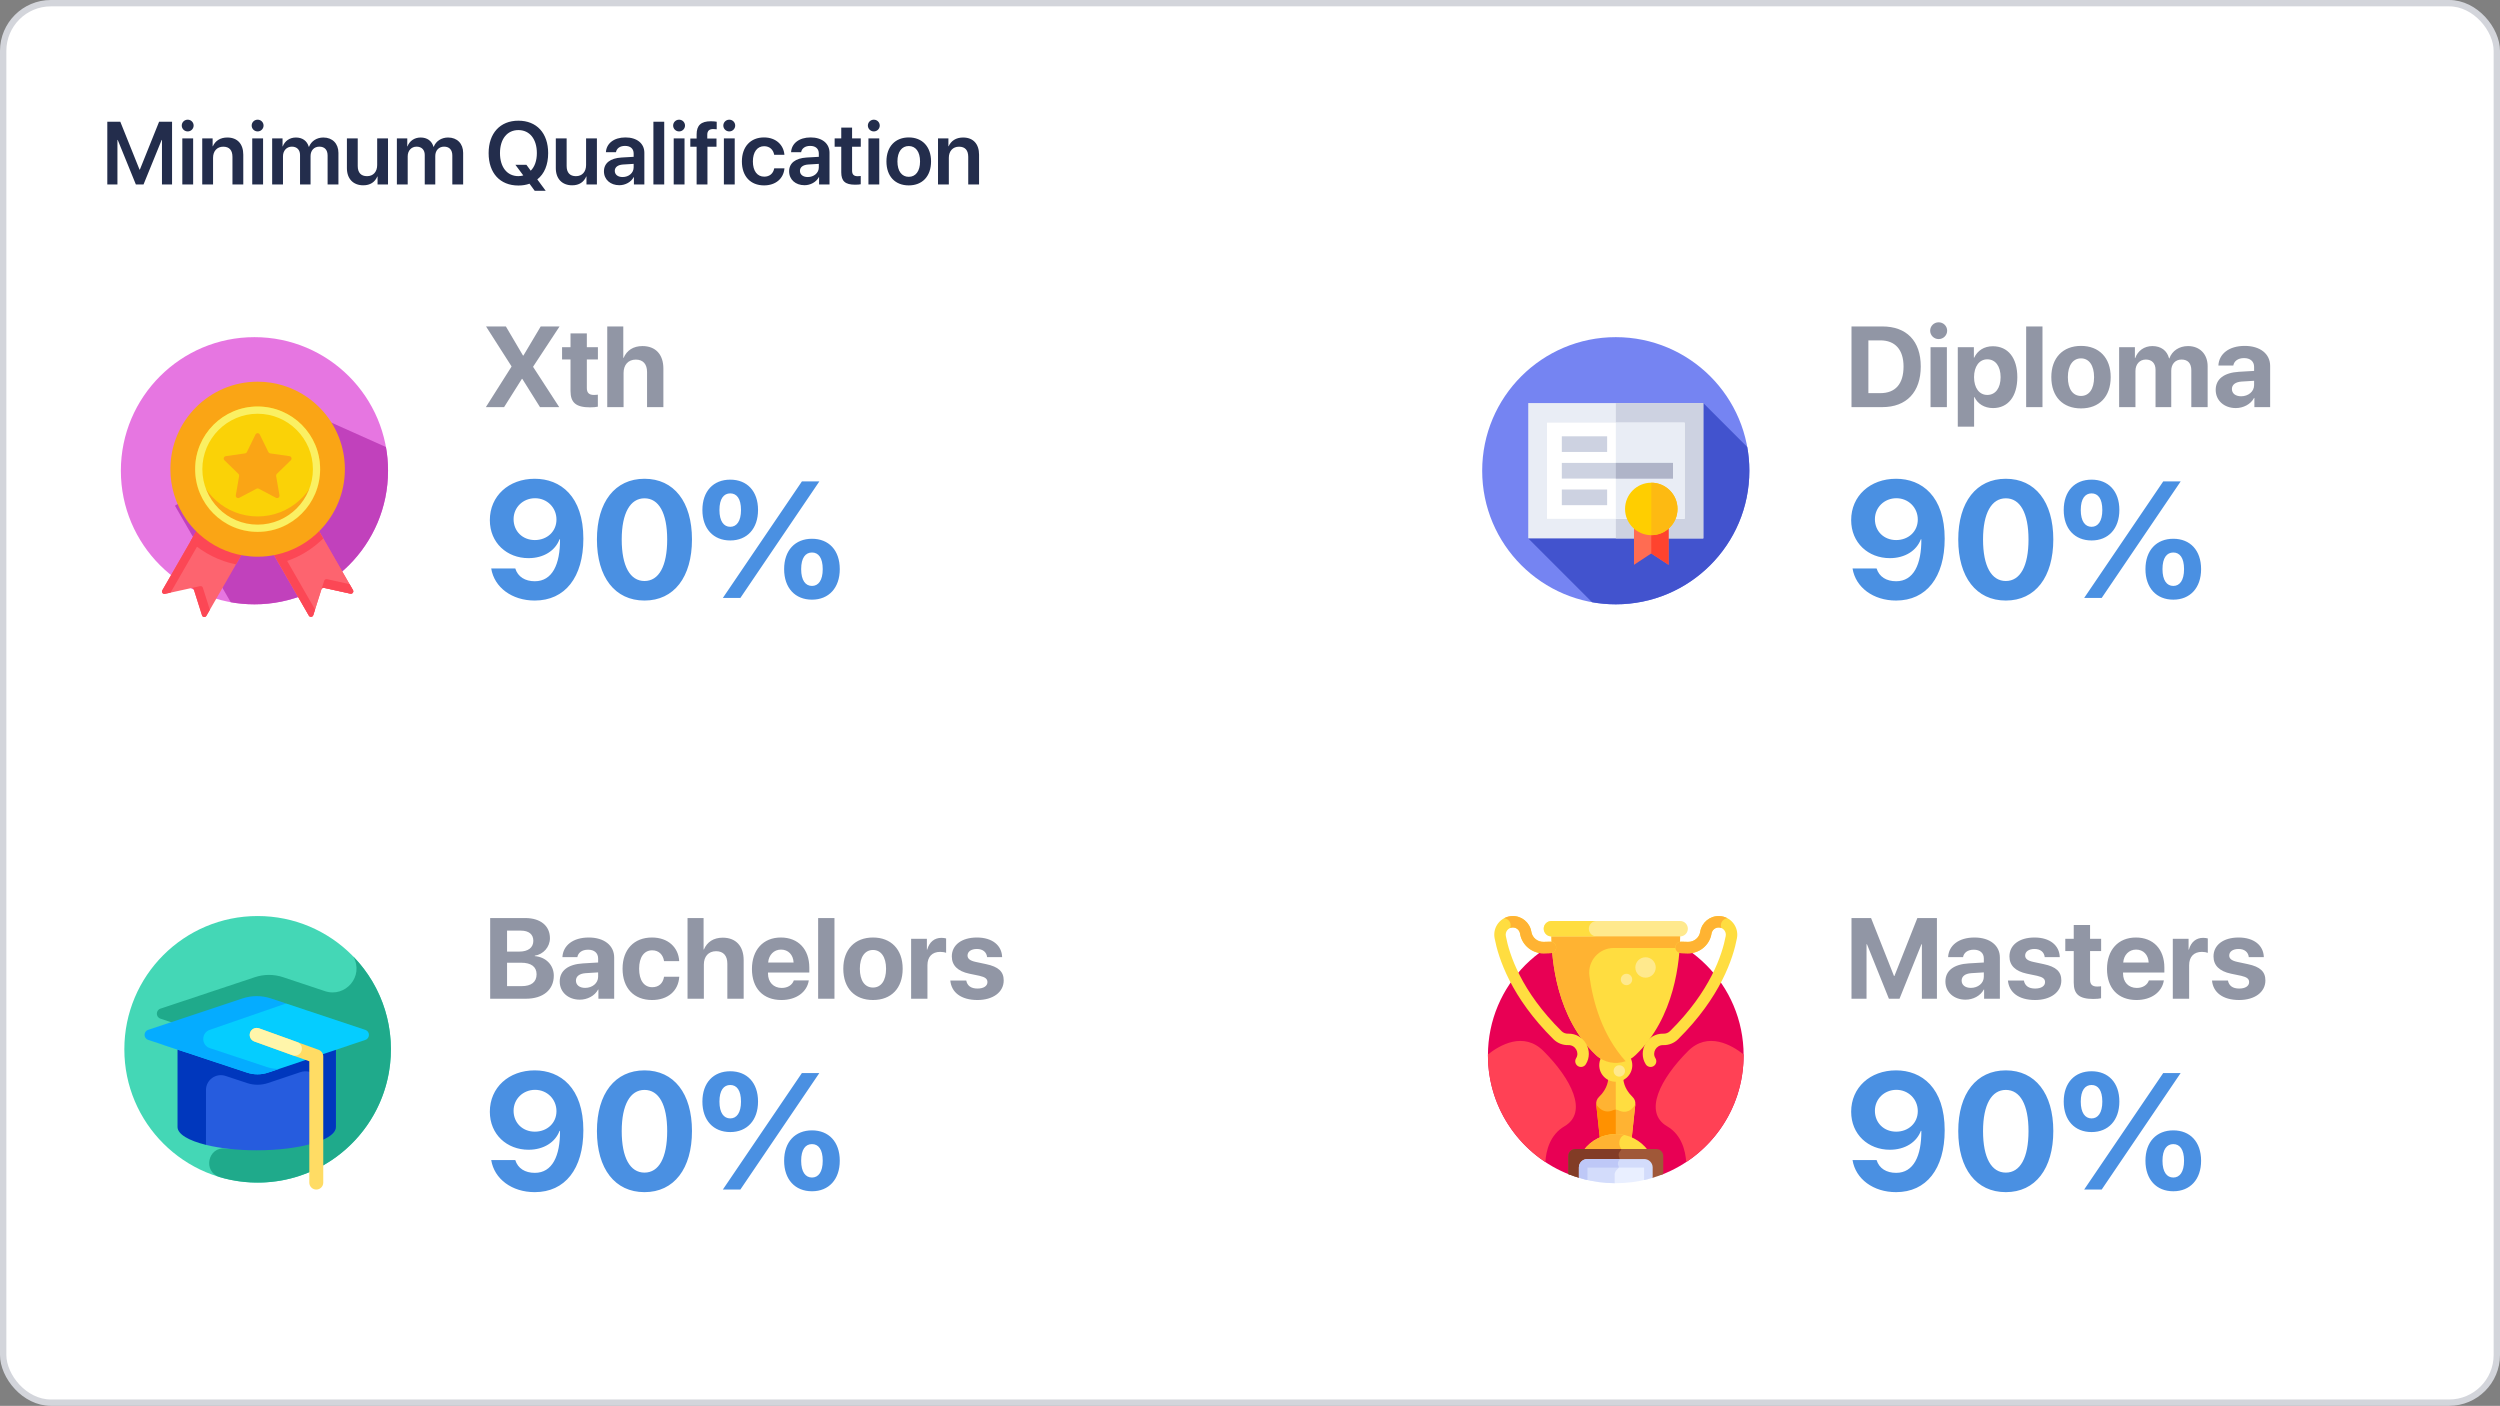 <svg width="393" height="221" viewBox="0 0 393 221" fill="none" xmlns="http://www.w3.org/2000/svg">
<rect x="0" y="0" width="393" height="221" fill="#808080" stroke="none"/>
<rect x="0.5" y="0.5" width="392" height="220" rx="7.5" fill="white" stroke="#D3D5DB"/>
<path d="M27.047 29V19.136H25.01L21.988 26.662H21.934L18.912 19.136H16.868V29H18.461V22H18.509L21.359 29H22.562L25.413 22H25.461V29H27.047ZM29.508 20.66C30.027 20.66 30.438 20.243 30.438 19.737C30.438 19.225 30.027 18.814 29.508 18.814C28.988 18.814 28.571 19.225 28.571 19.737C28.571 20.243 28.988 20.66 29.508 20.66ZM28.66 29H30.362V21.754H28.66V29ZM31.791 29H33.493V24.803C33.493 23.764 34.115 23.06 35.093 23.06C36.063 23.06 36.542 23.634 36.542 24.659V29H38.244V24.317C38.244 22.643 37.335 21.617 35.735 21.617C34.621 21.617 33.849 22.137 33.459 22.998H33.425V21.754H31.791V29ZM40.5 20.66C41.02 20.66 41.43 20.243 41.43 19.737C41.43 19.225 41.02 18.814 40.5 18.814C39.98 18.814 39.563 19.225 39.563 19.737C39.563 20.243 39.98 20.66 40.5 20.66ZM39.652 29H41.355V21.754H39.652V29ZM42.783 29H44.485V24.564C44.485 23.689 45.06 23.053 45.88 23.053C46.673 23.053 47.165 23.552 47.165 24.358V29H48.819V24.523C48.819 23.654 49.38 23.053 50.2 23.053C51.034 23.053 51.499 23.559 51.499 24.447V29H53.201V24.03C53.201 22.581 52.265 21.617 50.836 21.617C49.79 21.617 48.929 22.178 48.58 23.073H48.539C48.273 22.144 47.541 21.617 46.516 21.617C45.531 21.617 44.766 22.171 44.451 23.012H44.417V21.754H42.783V29ZM60.994 21.754H59.292V25.944C59.292 26.997 58.684 27.694 57.699 27.694C56.742 27.694 56.236 27.134 56.236 26.095V21.754H54.534V26.436C54.534 28.111 55.532 29.13 57.105 29.13C58.205 29.13 58.937 28.624 59.319 27.742H59.353V29H60.994V21.754ZM62.389 29H64.091V24.564C64.091 23.689 64.665 23.053 65.485 23.053C66.278 23.053 66.77 23.552 66.77 24.358V29H68.425V24.523C68.425 23.654 68.985 23.053 69.806 23.053C70.64 23.053 71.105 23.559 71.105 24.447V29H72.807V24.03C72.807 22.581 71.87 21.617 70.441 21.617C69.395 21.617 68.534 22.178 68.186 23.073H68.144C67.878 22.144 67.147 21.617 66.121 21.617C65.137 21.617 64.371 22.171 64.057 23.012H64.022V21.754H62.389V29ZM81.488 29.164C82.131 29.164 82.712 29.068 83.238 28.877L84.059 29.998H85.788L84.462 28.2C85.583 27.332 86.171 25.89 86.171 24.071C86.171 20.92 84.359 18.972 81.488 18.972C78.624 18.972 76.812 20.94 76.812 24.071C76.812 27.202 78.597 29.164 81.488 29.164ZM81.488 27.688C79.718 27.688 78.597 26.273 78.597 24.071C78.597 21.863 79.718 20.448 81.488 20.448C83.266 20.448 84.394 21.863 84.394 24.071C84.394 25.254 84.052 26.225 83.43 26.833L82.753 25.91H81.023L82.261 27.578C82.022 27.646 81.769 27.688 81.488 27.688ZM93.834 21.754H92.132V25.944C92.132 26.997 91.523 27.694 90.539 27.694C89.582 27.694 89.076 27.134 89.076 26.095V21.754H87.374V26.436C87.374 28.111 88.372 29.13 89.944 29.13C91.045 29.13 91.776 28.624 92.159 27.742H92.193V29H93.834V21.754ZM97.361 29.116C98.291 29.116 99.2 28.631 99.617 27.845H99.651V29H101.292V24.01C101.292 22.554 100.123 21.604 98.325 21.604C96.48 21.604 95.324 22.574 95.249 23.928H96.828C96.938 23.326 97.45 22.936 98.257 22.936C99.098 22.936 99.61 23.374 99.61 24.133V24.652L97.696 24.762C95.933 24.871 94.941 25.644 94.941 26.929C94.941 28.234 95.96 29.116 97.361 29.116ZM97.874 27.831C97.136 27.831 96.644 27.455 96.644 26.86C96.644 26.286 97.115 25.917 97.936 25.862L99.61 25.76V26.314C99.61 27.189 98.838 27.831 97.874 27.831ZM102.714 29H104.416V19.136H102.714V29ZM106.754 20.66C107.273 20.66 107.684 20.243 107.684 19.737C107.684 19.225 107.273 18.814 106.754 18.814C106.234 18.814 105.817 19.225 105.817 19.737C105.817 20.243 106.234 20.66 106.754 20.66ZM105.906 29H107.608V21.754H105.906V29ZM109.509 29H111.211V23.066H112.633V21.774H111.184V21.18C111.184 20.592 111.478 20.284 112.127 20.284C112.325 20.284 112.523 20.305 112.667 20.325V19.136C112.455 19.095 112.086 19.061 111.751 19.061C110.179 19.061 109.509 19.724 109.509 21.132V21.774H108.518V23.066H109.509V29ZM114.643 20.66C115.162 20.66 115.572 20.243 115.572 19.737C115.572 19.225 115.162 18.814 114.643 18.814C114.123 18.814 113.706 19.225 113.706 19.737C113.706 20.243 114.123 20.66 114.643 20.66ZM113.795 29H115.497V21.754H113.795V29ZM123.311 24.338C123.194 22.814 122.012 21.604 120.098 21.604C117.992 21.604 116.625 23.06 116.625 25.377C116.625 27.729 117.992 29.144 120.111 29.144C121.93 29.144 123.181 28.077 123.317 26.457H121.711C121.554 27.277 120.993 27.77 120.132 27.77C119.052 27.77 118.354 26.895 118.354 25.377C118.354 23.887 119.045 22.984 120.118 22.984C121.027 22.984 121.567 23.565 121.704 24.338H123.311ZM126.469 29.116C127.398 29.116 128.308 28.631 128.725 27.845H128.759V29H130.399V24.01C130.399 22.554 129.23 21.604 127.433 21.604C125.587 21.604 124.432 22.574 124.356 23.928H125.936C126.045 23.326 126.558 22.936 127.364 22.936C128.205 22.936 128.718 23.374 128.718 24.133V24.652L126.804 24.762C125.04 24.871 124.049 25.644 124.049 26.929C124.049 28.234 125.067 29.116 126.469 29.116ZM126.981 27.831C126.243 27.831 125.751 27.455 125.751 26.86C125.751 26.286 126.223 25.917 127.043 25.862L128.718 25.76V26.314C128.718 27.189 127.945 27.831 126.981 27.831ZM132.245 20.059V21.754H131.206V23.066H132.245V27.072C132.245 28.48 132.86 29.034 134.426 29.034C134.788 29.034 135.123 29.007 135.308 28.966V27.667C135.198 27.688 134.979 27.701 134.822 27.701C134.221 27.701 133.947 27.428 133.947 26.833V23.066H135.314V21.754H133.947V20.059H132.245ZM137.365 20.66C137.885 20.66 138.295 20.243 138.295 19.737C138.295 19.225 137.885 18.814 137.365 18.814C136.846 18.814 136.429 19.225 136.429 19.737C136.429 20.243 136.846 20.66 137.365 20.66ZM136.518 29H138.22V21.754H136.518V29ZM142.854 29.144C144.98 29.144 146.361 27.729 146.361 25.377C146.361 23.032 144.967 21.604 142.854 21.604C140.742 21.604 139.348 23.039 139.348 25.377C139.348 27.729 140.729 29.144 142.854 29.144ZM142.854 27.797C141.774 27.797 141.077 26.922 141.077 25.377C141.077 23.839 141.781 22.957 142.854 22.957C143.935 22.957 144.632 23.839 144.632 25.377C144.632 26.922 143.935 27.797 142.854 27.797ZM147.455 29H149.157V24.803C149.157 23.764 149.779 23.06 150.757 23.06C151.728 23.06 152.206 23.634 152.206 24.659V29H153.908V24.317C153.908 22.643 152.999 21.617 151.399 21.617C150.285 21.617 149.513 22.137 149.123 22.998H149.089V21.754H147.455V29Z" fill="#232D4C"/>
<path d="M84.061 94.406C88.822 94.406 91.704 90.75 91.704 84.682C91.704 77.991 88.099 75.262 84.061 75.262C79.974 75.262 77.003 77.966 77.003 81.762C77.003 85.329 79.682 87.741 83.084 87.741C85.483 87.741 87.299 86.548 87.959 84.77H88.035C88.061 88.706 86.829 91.372 84.074 91.372C82.538 91.372 81.408 90.674 81.002 89.366H77.219C77.701 92.337 80.469 94.406 84.061 94.406ZM84.074 84.897C82.157 84.897 80.735 83.526 80.735 81.609C80.735 79.756 82.221 78.321 84.112 78.321C85.991 78.321 87.477 79.781 87.477 81.673C87.477 83.552 86.004 84.897 84.074 84.897ZM101.314 94.406C105.961 94.406 108.779 90.712 108.779 84.796C108.779 78.88 105.936 75.262 101.314 75.262C96.693 75.262 93.837 78.893 93.837 84.809C93.837 90.737 96.668 94.406 101.314 94.406ZM101.314 91.334C99.055 91.334 97.734 89.011 97.734 84.809C97.734 80.644 99.08 78.334 101.314 78.334C103.562 78.334 104.882 80.632 104.882 84.809C104.882 89.011 103.574 91.334 101.314 91.334ZM114.797 84.961C117.438 84.961 119.164 83.107 119.164 80.162C119.164 77.191 117.425 75.401 114.797 75.401C112.156 75.401 110.417 77.191 110.417 80.175C110.417 83.12 112.144 84.961 114.797 84.961ZM116.384 94L128.8 75.681H126.058L113.629 94H116.384ZM114.797 82.815C113.781 82.815 113.096 81.939 113.096 80.175C113.096 78.385 113.781 77.56 114.797 77.56C115.812 77.56 116.485 78.385 116.485 80.175C116.485 81.939 115.8 82.815 114.797 82.815ZM127.645 94.267C130.285 94.267 132.012 92.413 132.012 89.468C132.012 86.484 130.272 84.694 127.645 84.694C125.004 84.694 123.265 86.497 123.265 89.468C123.265 92.426 124.991 94.267 127.645 94.267ZM127.645 92.108C126.629 92.108 125.943 91.245 125.943 89.468C125.943 87.678 126.629 86.853 127.645 86.853C128.66 86.853 129.333 87.69 129.333 89.468C129.333 91.245 128.647 92.108 127.645 92.108Z" fill="#4A90E2"/>
<path d="M76.378 64H79.243L82.038 59.562H82.108L84.886 64H87.909L83.814 57.69V57.628L87.962 51.317H85L82.284 55.888H82.214L79.524 51.317H76.404L80.403 57.575V57.645L76.378 64ZM89.685 52.407V54.578H88.357V56.512H89.685V61.46C89.685 63.297 90.546 64.035 92.761 64.035C93.279 64.035 93.719 63.991 93.982 63.93V62.04C93.824 62.066 93.587 62.084 93.358 62.084C92.603 62.084 92.251 61.741 92.251 61.02V56.512H93.991V54.578H92.251V52.407H89.685ZM95.459 64H98.025V58.621C98.025 57.382 98.737 56.529 99.95 56.529C101.119 56.529 101.717 57.268 101.717 58.48V64H104.283V57.935C104.283 55.756 103.088 54.402 100.996 54.402C99.564 54.402 98.535 55.07 98.034 56.257H97.981V51.317H95.459V64Z" fill="#9196A5"/>
<path d="M84.061 187.406C88.822 187.406 91.704 183.75 91.704 177.682C91.704 170.991 88.099 168.262 84.061 168.262C79.974 168.262 77.003 170.966 77.003 174.762C77.003 178.329 79.682 180.741 83.084 180.741C85.483 180.741 87.299 179.548 87.959 177.771H88.035C88.061 181.706 86.829 184.372 84.074 184.372C82.538 184.372 81.408 183.674 81.002 182.366H77.219C77.701 185.337 80.469 187.406 84.061 187.406ZM84.074 177.897C82.157 177.897 80.735 176.526 80.735 174.609C80.735 172.756 82.221 171.321 84.112 171.321C85.991 171.321 87.477 172.781 87.477 174.673C87.477 176.552 86.004 177.897 84.074 177.897ZM101.314 187.406C105.961 187.406 108.779 183.712 108.779 177.796C108.779 171.88 105.936 168.262 101.314 168.262C96.693 168.262 93.837 171.893 93.837 177.809C93.837 183.737 96.668 187.406 101.314 187.406ZM101.314 184.334C99.055 184.334 97.734 182.011 97.734 177.809C97.734 173.645 99.08 171.334 101.314 171.334C103.562 171.334 104.882 173.632 104.882 177.809C104.882 182.011 103.574 184.334 101.314 184.334ZM114.797 177.961C117.438 177.961 119.164 176.107 119.164 173.162C119.164 170.191 117.425 168.401 114.797 168.401C112.156 168.401 110.417 170.191 110.417 173.175C110.417 176.12 112.144 177.961 114.797 177.961ZM116.384 187L128.8 168.681H126.058L113.629 187H116.384ZM114.797 175.815C113.781 175.815 113.096 174.939 113.096 173.175C113.096 171.385 113.781 170.56 114.797 170.56C115.812 170.56 116.485 171.385 116.485 173.175C116.485 174.939 115.8 175.815 114.797 175.815ZM127.645 187.267C130.285 187.267 132.012 185.413 132.012 182.468C132.012 179.484 130.272 177.694 127.645 177.694C125.004 177.694 123.265 179.497 123.265 182.468C123.265 185.426 124.991 187.267 127.645 187.267ZM127.645 185.108C126.629 185.108 125.943 184.245 125.943 182.468C125.943 180.678 126.629 179.853 127.645 179.853C128.66 179.853 129.333 180.69 129.333 182.468C129.333 184.245 128.647 185.108 127.645 185.108Z" fill="#4A90E2"/>
<path d="M82.671 157C85.378 157 87.057 155.603 87.057 153.37C87.057 151.691 85.791 150.435 84.068 150.303V150.232C85.413 150.03 86.45 148.87 86.45 147.481C86.45 145.539 84.956 144.317 82.574 144.317H77.055V157H82.671ZM79.709 146.295H81.889C83.128 146.295 83.84 146.875 83.84 147.895C83.84 148.967 83.031 149.591 81.616 149.591H79.709V146.295ZM79.709 155.022V151.34H81.933C83.497 151.34 84.35 151.973 84.35 153.159C84.35 154.372 83.523 155.022 81.994 155.022H79.709ZM91.144 157.149C92.321 157.149 93.49 156.561 94.018 155.559H94.07V157H96.549V150.522C96.549 148.624 94.976 147.376 92.559 147.376C90.062 147.376 88.507 148.633 88.41 150.461H90.757C90.88 149.767 91.486 149.292 92.444 149.292C93.411 149.292 94.026 149.802 94.026 150.681V151.305L91.653 151.445C89.307 151.586 87.988 152.579 87.988 154.293C87.988 155.989 89.351 157.149 91.144 157.149ZM91.987 155.295C91.117 155.295 90.537 154.855 90.537 154.152C90.537 153.484 91.082 153.054 92.04 152.983L94.026 152.86V153.546C94.026 154.565 93.103 155.295 91.987 155.295ZM106.771 151.085C106.656 148.949 105.039 147.376 102.49 147.376C99.669 147.376 97.867 149.257 97.867 152.28C97.867 155.356 99.669 157.202 102.508 157.202C104.986 157.202 106.647 155.77 106.779 153.546H104.389C104.23 154.574 103.562 155.189 102.534 155.189C101.26 155.189 100.469 154.135 100.469 152.28C100.469 150.461 101.26 149.389 102.525 149.389C103.58 149.389 104.239 150.092 104.389 151.085H106.771ZM108.08 157H110.646V151.621C110.646 150.382 111.358 149.529 112.571 149.529C113.74 149.529 114.338 150.268 114.338 151.48V157H116.904V150.936C116.904 148.756 115.709 147.402 113.617 147.402C112.185 147.402 111.156 148.07 110.655 149.257H110.603V144.317H108.08V157ZM124.788 154.117C124.551 154.838 123.83 155.304 122.89 155.304C121.58 155.304 120.728 154.381 120.728 153.036V152.878H127.223V152.096C127.223 149.23 125.491 147.376 122.749 147.376C119.963 147.376 118.205 149.327 118.205 152.333C118.205 155.348 119.945 157.202 122.846 157.202C125.175 157.202 126.862 155.963 127.144 154.117H124.788ZM122.775 149.274C123.918 149.274 124.7 150.101 124.753 151.305H120.754C120.842 150.127 121.65 149.274 122.775 149.274ZM128.611 157H131.178V144.317H128.611V157ZM137.233 157.202C140.081 157.202 141.9 155.383 141.9 152.28C141.9 149.222 140.055 147.376 137.233 147.376C134.412 147.376 132.566 149.23 132.566 152.28C132.566 155.374 134.386 157.202 137.233 157.202ZM137.233 155.242C135.968 155.242 135.168 154.179 135.168 152.289C135.168 150.417 135.985 149.336 137.233 149.336C138.481 149.336 139.29 150.417 139.29 152.289C139.29 154.179 138.49 155.242 137.233 155.242ZM143.228 157H145.794V151.735C145.794 150.408 146.532 149.635 147.798 149.635C148.167 149.635 148.519 149.696 148.729 149.784V147.525C148.554 147.473 148.299 147.429 148 147.429C146.893 147.429 146.093 148.079 145.759 149.274H145.706V147.578H143.228V157ZM149.626 150.347C149.626 151.762 150.549 152.676 152.368 153.062L153.977 153.396C154.899 153.607 155.225 153.889 155.225 154.39C155.225 155.005 154.627 155.4 153.66 155.4C152.641 155.4 152.052 154.961 151.894 154.135H149.389C149.556 155.989 151.059 157.202 153.66 157.202C156.086 157.202 157.782 155.98 157.782 154.126C157.782 152.746 156.974 151.973 155.005 151.56L153.396 151.217C152.447 151.015 152.096 150.689 152.096 150.206C152.096 149.582 152.685 149.178 153.572 149.178C154.521 149.178 155.093 149.696 155.172 150.461H157.536C157.483 148.615 155.989 147.376 153.572 147.376C151.173 147.376 149.626 148.554 149.626 150.347Z" fill="#9196A5"/>
<path d="M298.062 94.406C302.822 94.406 305.704 90.75 305.704 84.682C305.704 77.991 302.099 75.262 298.062 75.262C293.974 75.262 291.003 77.966 291.003 81.762C291.003 85.329 293.682 87.741 297.084 87.741C299.483 87.741 301.299 86.548 301.959 84.77H302.035C302.061 88.706 300.829 91.372 298.074 91.372C296.538 91.372 295.408 90.674 295.002 89.366H291.219C291.701 92.337 294.469 94.406 298.062 94.406ZM298.074 84.897C296.157 84.897 294.735 83.526 294.735 81.609C294.735 79.756 296.221 78.321 298.112 78.321C299.991 78.321 301.477 79.781 301.477 81.673C301.477 83.552 300.004 84.897 298.074 84.897ZM315.314 94.406C319.961 94.406 322.779 90.712 322.779 84.796C322.779 78.88 319.936 75.262 315.314 75.262C310.693 75.262 307.837 78.893 307.837 84.809C307.837 90.737 310.668 94.406 315.314 94.406ZM315.314 91.334C313.055 91.334 311.734 89.011 311.734 84.809C311.734 80.644 313.08 78.334 315.314 78.334C317.562 78.334 318.882 80.632 318.882 84.809C318.882 89.011 317.574 91.334 315.314 91.334ZM328.797 84.961C331.438 84.961 333.164 83.107 333.164 80.162C333.164 77.191 331.425 75.401 328.797 75.401C326.156 75.401 324.417 77.191 324.417 80.175C324.417 83.12 326.144 84.961 328.797 84.961ZM330.384 94L342.8 75.681H340.058L327.629 94H330.384ZM328.797 82.815C327.781 82.815 327.096 81.939 327.096 80.175C327.096 78.385 327.781 77.56 328.797 77.56C329.812 77.56 330.485 78.385 330.485 80.175C330.485 81.939 329.8 82.815 328.797 82.815ZM341.645 94.267C344.285 94.267 346.012 92.413 346.012 89.468C346.012 86.484 344.272 84.694 341.645 84.694C339.004 84.694 337.265 86.497 337.265 89.468C337.265 92.426 338.991 94.267 341.645 94.267ZM341.645 92.108C340.629 92.108 339.943 91.245 339.943 89.468C339.943 87.678 340.629 86.853 341.645 86.853C342.66 86.853 343.333 87.69 343.333 89.468C343.333 91.245 342.647 92.108 341.645 92.108Z" fill="#4A90E2"/>
<path d="M291.055 51.317V64H295.897C299.703 64 301.944 61.636 301.944 57.61C301.944 53.585 299.703 51.317 295.897 51.317H291.055ZM293.709 53.506H295.581C297.919 53.506 299.237 54.965 299.237 57.619C299.237 60.361 297.954 61.803 295.581 61.803H293.709V53.506ZM304.757 53.304C305.504 53.304 306.093 52.706 306.093 51.985C306.093 51.256 305.504 50.667 304.757 50.667C304.01 50.667 303.421 51.256 303.421 51.985C303.421 52.706 304.01 53.304 304.757 53.304ZM303.482 64H306.049V54.578H303.482V64ZM313.265 54.429C311.902 54.429 310.856 55.114 310.347 56.222H310.294V54.578H307.763V67.076H310.329V62.418H310.382C310.883 63.481 311.938 64.149 313.309 64.149C315.664 64.149 317.123 62.321 317.123 59.289C317.123 56.248 315.655 54.429 313.265 54.429ZM312.403 62.084C311.146 62.084 310.32 60.994 310.32 59.289C310.32 57.602 311.146 56.485 312.403 56.485C313.687 56.485 314.495 57.584 314.495 59.289C314.495 61.003 313.687 62.084 312.403 62.084ZM318.512 64H321.078V51.317H318.512V64ZM327.134 64.202C329.981 64.202 331.801 62.383 331.801 59.28C331.801 56.222 329.955 54.376 327.134 54.376C324.312 54.376 322.467 56.23 322.467 59.28C322.467 62.374 324.286 64.202 327.134 64.202ZM327.134 62.242C325.868 62.242 325.068 61.179 325.068 59.289C325.068 57.417 325.886 56.336 327.134 56.336C328.382 56.336 329.19 57.417 329.19 59.289C329.19 61.179 328.391 62.242 327.134 62.242ZM333.128 64H335.694V58.313C335.694 57.259 336.354 56.52 337.329 56.52C338.278 56.52 338.85 57.118 338.85 58.129V64H341.319V58.278C341.319 57.232 341.961 56.52 342.937 56.52C343.93 56.52 344.475 57.118 344.475 58.208V64H347.041V57.566C347.041 55.668 345.802 54.402 343.956 54.402C342.576 54.402 341.451 55.149 341.029 56.336H340.977C340.66 55.105 339.711 54.402 338.349 54.402C337.065 54.402 336.055 55.149 335.659 56.283H335.606V54.578H333.128V64ZM351.462 64.149C352.64 64.149 353.809 63.56 354.336 62.559H354.389V64H356.867V57.523C356.867 55.624 355.294 54.376 352.877 54.376C350.381 54.376 348.825 55.633 348.729 57.461H351.075C351.198 56.767 351.805 56.292 352.763 56.292C353.729 56.292 354.345 56.802 354.345 57.681V58.305L351.972 58.445C349.625 58.586 348.307 59.579 348.307 61.293C348.307 62.989 349.669 64.149 351.462 64.149ZM352.306 62.295C351.436 62.295 350.855 61.855 350.855 61.152C350.855 60.484 351.4 60.054 352.358 59.983L354.345 59.86V60.546C354.345 61.565 353.422 62.295 352.306 62.295Z" fill="#9196A5"/>
<path d="M298.062 187.406C302.822 187.406 305.704 183.75 305.704 177.682C305.704 170.991 302.099 168.262 298.062 168.262C293.974 168.262 291.003 170.966 291.003 174.762C291.003 178.329 293.682 180.741 297.084 180.741C299.483 180.741 301.299 179.548 301.959 177.771H302.035C302.061 181.706 300.829 184.372 298.074 184.372C296.538 184.372 295.408 183.674 295.002 182.366H291.219C291.701 185.337 294.469 187.406 298.062 187.406ZM298.074 177.897C296.157 177.897 294.735 176.526 294.735 174.609C294.735 172.756 296.221 171.321 298.112 171.321C299.991 171.321 301.477 172.781 301.477 174.673C301.477 176.552 300.004 177.897 298.074 177.897ZM315.314 187.406C319.961 187.406 322.779 183.712 322.779 177.796C322.779 171.88 319.936 168.262 315.314 168.262C310.693 168.262 307.837 171.893 307.837 177.809C307.837 183.737 310.668 187.406 315.314 187.406ZM315.314 184.334C313.055 184.334 311.734 182.011 311.734 177.809C311.734 173.645 313.08 171.334 315.314 171.334C317.562 171.334 318.882 173.632 318.882 177.809C318.882 182.011 317.574 184.334 315.314 184.334ZM328.797 177.961C331.438 177.961 333.164 176.107 333.164 173.162C333.164 170.191 331.425 168.401 328.797 168.401C326.156 168.401 324.417 170.191 324.417 173.175C324.417 176.12 326.144 177.961 328.797 177.961ZM330.384 187L342.8 168.681H340.058L327.629 187H330.384ZM328.797 175.815C327.781 175.815 327.096 174.939 327.096 173.175C327.096 171.385 327.781 170.56 328.797 170.56C329.812 170.56 330.485 171.385 330.485 173.175C330.485 174.939 329.8 175.815 328.797 175.815ZM341.645 187.267C344.285 187.267 346.012 185.413 346.012 182.468C346.012 179.484 344.272 177.694 341.645 177.694C339.004 177.694 337.265 179.497 337.265 182.468C337.265 185.426 338.991 187.267 341.645 187.267ZM341.645 185.108C340.629 185.108 339.943 184.245 339.943 182.468C339.943 180.678 340.629 179.853 341.645 179.853C342.66 179.853 343.333 180.69 343.333 182.468C343.333 184.245 342.647 185.108 341.645 185.108Z" fill="#4A90E2"/>
<path d="M304.484 157V144.317H301.408L297.805 153.423H297.734L294.131 144.317H291.055V157H293.419V148.439H293.489L296.935 157H298.604L302.05 148.439H302.12V157H304.484ZM308.976 157.149C310.153 157.149 311.322 156.561 311.85 155.559H311.902V157H314.381V150.522C314.381 148.624 312.808 147.376 310.391 147.376C307.895 147.376 306.339 148.633 306.242 150.461H308.589C308.712 149.767 309.318 149.292 310.276 149.292C311.243 149.292 311.858 149.802 311.858 150.681V151.305L309.485 151.445C307.139 151.586 305.82 152.579 305.82 154.293C305.82 155.989 307.183 157.149 308.976 157.149ZM309.819 155.295C308.949 155.295 308.369 154.855 308.369 154.152C308.369 153.484 308.914 153.054 309.872 152.983L311.858 152.86V153.546C311.858 154.565 310.936 155.295 309.819 155.295ZM315.884 150.347C315.884 151.762 316.807 152.676 318.626 153.062L320.234 153.396C321.157 153.607 321.482 153.889 321.482 154.39C321.482 155.005 320.885 155.4 319.918 155.4C318.898 155.4 318.31 154.961 318.151 154.135H315.646C315.813 155.989 317.316 157.202 319.918 157.202C322.344 157.202 324.04 155.98 324.04 154.126C324.04 152.746 323.231 151.973 321.263 151.56L319.654 151.217C318.705 151.015 318.354 150.689 318.354 150.206C318.354 149.582 318.942 149.178 319.83 149.178C320.779 149.178 321.351 149.696 321.43 150.461H323.794C323.741 148.615 322.247 147.376 319.83 147.376C317.431 147.376 315.884 148.554 315.884 150.347ZM325.991 145.407V147.578H324.664V149.512H325.991V154.46C325.991 156.297 326.853 157.035 329.067 157.035C329.586 157.035 330.025 156.991 330.289 156.93V155.04C330.131 155.066 329.894 155.084 329.665 155.084C328.909 155.084 328.558 154.741 328.558 154.021V149.512H330.298V147.578H328.558V145.407H325.991ZM337.804 154.117C337.566 154.838 336.846 155.304 335.905 155.304C334.596 155.304 333.743 154.381 333.743 153.036V152.878H340.238V152.096C340.238 149.23 338.507 147.376 335.765 147.376C332.979 147.376 331.221 149.327 331.221 152.333C331.221 155.348 332.961 157.202 335.861 157.202C338.19 157.202 339.878 155.963 340.159 154.117H337.804ZM335.791 149.274C336.934 149.274 337.716 150.101 337.769 151.305H333.77C333.857 150.127 334.666 149.274 335.791 149.274ZM341.565 157H344.132V151.735C344.132 150.408 344.87 149.635 346.136 149.635C346.505 149.635 346.856 149.696 347.067 149.784V147.525C346.892 147.473 346.637 147.429 346.338 147.429C345.23 147.429 344.431 148.079 344.097 149.274H344.044V147.578H341.565V157ZM347.964 150.347C347.964 151.762 348.887 152.676 350.706 153.062L352.314 153.396C353.237 153.607 353.562 153.889 353.562 154.39C353.562 155.005 352.965 155.4 351.998 155.4C350.979 155.4 350.39 154.961 350.231 154.135H347.727C347.894 155.989 349.396 157.202 351.998 157.202C354.424 157.202 356.12 155.98 356.12 154.126C356.12 152.746 355.312 151.973 353.343 151.56L351.734 151.217C350.785 151.015 350.434 150.689 350.434 150.206C350.434 149.582 351.022 149.178 351.91 149.178C352.859 149.178 353.431 149.696 353.51 150.461H355.874C355.821 148.615 354.327 147.376 351.91 147.376C349.511 147.376 347.964 148.554 347.964 150.347Z" fill="#9196A5"/>
<path d="M254 145.804C242.9 145.804 233.902 154.802 233.902 165.902C233.902 174.444 239.231 181.74 246.745 184.649H261.255C268.769 181.74 274.098 174.444 274.098 165.902C274.098 154.802 265.1 145.804 254 145.804Z" fill="#E80054"/>
<path d="M256.655 172.459C256.103 171.927 255.275 170.919 255.182 169.588C254.828 169.77 254.426 169.874 254 169.874C253.939 169.874 253.88 169.871 253.82 169.867V178.457C253.88 178.456 253.94 178.453 254 178.453C254.888 178.453 255.732 178.637 256.498 178.97L257.072 173.615C257.118 173.186 256.966 172.758 256.655 172.459Z" fill="#FFDD40"/>
<path d="M256.498 178.97L257.072 173.615C257.072 173.614 257.072 173.614 257.072 173.614C257.072 173.614 257.072 173.614 257.072 173.614C256.173 175.112 255.025 174.837 254.419 174.538C254.231 174.446 254.021 174.415 253.82 174.448V178.457C253.88 178.456 253.94 178.453 254 178.453C254.888 178.453 255.732 178.637 256.498 178.97Z" fill="#FFB332"/>
<path d="M252.817 169.588C252.724 170.919 251.896 171.927 251.344 172.459C251.033 172.758 250.881 173.186 250.927 173.615L251.502 178.97C252.268 178.637 253.112 178.453 254 178.453L253.999 169.873C253.573 169.873 253.171 169.77 252.817 169.588Z" fill="#FFB332"/>
<path d="M254 178.453L253.999 174.434C253.857 174.431 253.713 174.459 253.581 174.522C251.933 175.296 250.927 173.615 250.927 173.615L251.502 178.97C252.268 178.637 253.112 178.453 254 178.453Z" fill="#FF9100"/>
<path d="M251.686 166.28C251.506 166.633 251.403 167.033 251.403 167.457C251.403 168.891 252.566 170.053 254 170.053C255.434 170.053 256.597 168.891 256.597 167.457C256.597 167.033 256.494 166.633 256.314 166.28C254.899 167.121 253.102 167.122 251.686 166.28Z" fill="#FFDD40"/>
<path d="M259.042 180.808C257.897 179.27 256.065 178.273 254 178.273C251.935 178.273 250.103 179.27 248.958 180.808H259.042Z" fill="#FFDD40"/>
<path d="M255.324 178.413C254.897 178.321 254.454 178.273 254 178.273C251.935 178.273 250.103 179.27 248.958 180.808H255.074C254.314 180.205 254.376 178.839 255.324 178.413Z" fill="#FFB332"/>
<path d="M243.887 147.026C243.885 147.026 243.884 147.026 243.882 147.026C243.906 150.974 244.693 159.979 250.901 165.868C252.624 167.501 255.378 167.5 257.099 165.868C263.307 159.98 264.095 150.975 264.118 147.026H243.887Z" fill="#FFDD40"/>
<path d="M249.857 153.413C249.544 151.091 251.341 149.023 253.684 149.023L264.046 149.023C264.095 148.269 264.115 147.595 264.118 147.026H243.887C243.885 147.026 243.884 147.026 243.882 147.026C243.906 150.974 244.693 159.979 250.901 165.868C252.167 167.067 253.988 167.384 255.548 166.821C251.855 162.722 250.403 157.472 249.857 153.413Z" fill="#FFB332"/>
<path d="M264.116 147.206H243.884C243.214 147.206 242.67 146.662 242.67 145.992C242.67 145.322 243.214 144.778 243.884 144.778H264.116C264.786 144.778 265.33 145.322 265.33 145.992C265.33 146.662 264.786 147.206 264.116 147.206Z" fill="#FFE98D"/>
<path d="M249.764 145.992C249.764 145.321 250.307 144.778 250.977 144.778H243.884C243.214 144.778 242.67 145.321 242.67 145.992C242.67 146.662 243.214 147.206 243.884 147.206H250.977C250.307 147.206 249.764 146.662 249.764 145.992Z" fill="#FFDD40"/>
<path d="M248.044 167.586C247.625 167.319 247.502 166.763 247.768 166.344C248.312 165.491 247.669 164.29 246.589 164.29C246.576 164.29 246.562 164.29 246.549 164.29L246.526 164.291C245.669 164.315 244.825 163.981 244.213 163.375C237.508 156.748 235.532 150.571 234.95 147.479C234.617 145.708 235.941 144.051 237.749 144.001C239.199 143.962 240.475 145.009 240.72 146.44L240.733 146.515C240.893 147.423 241.718 148.089 242.651 148.063L243.704 148.034C244.199 148.022 244.614 148.411 244.628 148.908C244.642 149.404 244.25 149.818 243.754 149.831L242.701 149.861C240.885 149.913 239.276 148.607 238.962 146.828L238.947 146.744C238.852 146.189 238.361 145.786 237.799 145.799C237.086 145.819 236.591 146.471 236.718 147.147C237.26 150.033 239.119 155.812 245.477 162.096C245.742 162.359 246.109 162.504 246.477 162.493L246.499 162.492C249.074 162.421 250.592 165.258 249.285 167.31C249.018 167.73 248.462 167.852 248.044 167.586Z" fill="#FFDD40"/>
<path d="M260.384 180.628H247.616C247.022 180.628 246.537 181.114 246.537 181.708V184.567C247.114 184.798 247.704 185.004 248.307 185.181H259.693C260.296 185.004 260.886 184.798 261.463 184.567V181.708C261.463 181.114 260.978 180.628 260.384 180.628Z" fill="#A05838"/>
<path d="M246.537 181.707V184.567C247.114 184.798 247.704 185.004 248.307 185.181H253.823V184.65C253.823 184.222 254.095 183.92 254.323 183.743C254.465 183.633 254.506 183.435 254.423 183.276C254.226 182.897 254.391 182.556 254.529 182.365C254.608 182.257 254.616 182.116 254.562 181.995C254.323 181.46 254.518 181.105 254.748 180.891C254.825 180.819 254.863 180.724 254.864 180.628H247.616C247.022 180.628 246.537 181.114 246.537 181.707Z" fill="#823C26"/>
<path d="M258.478 182.877H249.522C249.164 182.877 248.875 183.166 248.875 183.524V185.339C250.511 185.77 252.228 186 254 186C255.772 186 257.489 185.77 259.125 185.339V183.524C259.125 183.166 258.836 182.877 258.478 182.877Z" fill="#E9EFFF"/>
<path d="M254.323 183.743C254.465 183.633 254.506 183.435 254.423 183.276C254.35 183.135 254.327 183.001 254.333 182.877H249.522C249.164 182.877 248.875 183.166 248.875 183.524V185.339C250.456 185.755 252.114 185.984 253.823 185.998V184.65C253.823 184.222 254.095 183.92 254.323 183.743Z" fill="#D3DCFB"/>
<path d="M258.478 182.202H249.522C248.793 182.202 248.2 182.795 248.2 183.524V185.149C248.644 185.282 249.093 185.401 249.549 185.504V183.551H258.451V185.504C258.907 185.401 259.356 185.282 259.8 185.149V183.524C259.8 182.795 259.207 182.202 258.478 182.202Z" fill="#D3DCFB"/>
<path d="M254.423 183.276C254.226 182.897 254.391 182.556 254.529 182.365C254.565 182.316 254.585 182.26 254.593 182.202H249.522C248.793 182.202 248.2 182.795 248.2 183.524V185.149C248.644 185.282 249.093 185.401 249.549 185.504V183.551H254.45C254.475 183.461 254.468 183.363 254.423 183.276Z" fill="#BEC8F7"/>
<path d="M254.555 169.249C255.049 169.249 255.45 168.848 255.45 168.353C255.45 167.859 255.049 167.458 254.555 167.458C254.06 167.458 253.659 167.859 253.659 168.353C253.659 168.848 254.06 169.249 254.555 169.249Z" fill="#FFE98D"/>
<path d="M255.686 154.869C256.18 154.869 256.581 154.468 256.581 153.974C256.581 153.479 256.18 153.078 255.686 153.078C255.191 153.078 254.79 153.479 254.79 153.974C254.79 154.468 255.191 154.869 255.686 154.869Z" fill="#FFE98D"/>
<path d="M258.678 153.692C259.565 153.692 260.283 152.973 260.283 152.087C260.283 151.2 259.565 150.482 258.678 150.482C257.792 150.482 257.073 151.2 257.073 152.087C257.073 152.973 257.792 153.692 258.678 153.692Z" fill="#FFE98D"/>
<path d="M237.478 145.474C237.478 145.618 237.45 145.756 237.401 145.883C237.523 145.833 237.656 145.803 237.798 145.799C238.361 145.786 238.852 146.189 238.947 146.744L238.962 146.828C239.276 148.607 240.885 149.913 242.701 149.861L243.754 149.831C244.25 149.818 244.642 149.404 244.628 148.908C244.614 148.411 244.199 148.022 243.704 148.034L242.651 148.063C241.718 148.089 240.893 147.423 240.732 146.515L240.72 146.441C240.475 145.009 239.199 143.962 237.749 144.001C237.271 144.014 236.828 144.14 236.44 144.35C237.021 144.396 237.478 144.881 237.478 145.474Z" fill="#FFB332"/>
<path d="M259.956 167.586C260.375 167.319 260.498 166.763 260.231 166.344C259.688 165.491 260.331 164.29 261.411 164.29C261.424 164.29 261.437 164.29 261.451 164.29L261.473 164.291C262.33 164.315 263.174 163.981 263.787 163.375C270.492 156.748 272.468 150.571 273.049 147.479C273.382 145.708 272.059 144.051 270.251 144.001C268.8 143.962 267.524 145.009 267.28 146.44L267.267 146.515C267.106 147.423 266.282 148.089 265.348 148.063L264.296 148.034C263.801 148.022 263.385 148.411 263.372 148.908C263.358 149.404 263.749 149.818 264.246 149.831L265.298 149.861C267.114 149.913 268.723 148.607 269.038 146.828L269.053 146.744C269.147 146.189 269.638 145.786 270.201 145.799C270.913 145.819 271.409 146.471 271.282 147.147C270.739 150.033 268.88 155.812 262.523 162.096C262.257 162.359 261.89 162.504 261.523 162.493L261.501 162.492C258.926 162.421 257.408 165.258 258.714 167.31C258.982 167.73 259.538 167.852 259.956 167.586Z" fill="#FFDD40"/>
<path d="M270.522 145.474C270.522 145.618 270.55 145.756 270.599 145.883C270.477 145.833 270.344 145.803 270.202 145.799C269.639 145.786 269.148 146.189 269.053 146.744L269.038 146.828C268.724 148.607 267.115 149.913 265.299 149.861L264.246 149.831C263.75 149.818 263.358 149.404 263.372 148.908C263.386 148.411 263.801 148.022 264.296 148.034L265.349 148.063C266.282 148.089 267.107 147.423 267.268 146.515L267.28 146.441C267.525 145.01 268.801 143.962 270.251 144.001C270.729 144.014 271.172 144.141 271.56 144.35C270.979 144.396 270.522 144.881 270.522 145.474Z" fill="#FFB332"/>
<path d="M274.096 165.76C272.23 164.282 268.484 162.103 265.36 165.227C261.008 169.579 258.293 174.852 262.066 177.051C264.359 178.387 264.957 180.905 265.072 182.675C270.51 179.079 274.098 172.91 274.098 165.902C274.098 165.855 274.096 165.808 274.096 165.76Z" fill="#FF4155"/>
<path d="M242.64 165.227C239.516 162.103 235.77 164.282 233.904 165.76C233.904 165.808 233.902 165.855 233.902 165.902C233.902 172.91 237.49 179.079 242.928 182.675C243.043 180.905 243.641 178.387 245.934 177.051C249.707 174.852 246.992 169.578 242.64 165.227Z" fill="#FF4155"/>
<g clip-path="url(#clip0)">
<path d="M40.499 185.903C52.07 185.903 61.451 176.523 61.451 164.952C61.451 153.38 52.07 144 40.499 144C28.928 144 19.547 153.38 19.547 164.952C19.547 176.523 28.928 185.903 40.499 185.903Z" fill="#44D7B6"/>
<path d="M41.093 185.895C45.204 185.78 49.264 184.465 52.746 181.952C57.117 178.798 60.145 174.064 61.114 168.709C61.121 168.674 61.127 168.638 61.133 168.603C62.303 161.95 60.222 155.186 55.526 150.353C55.526 150.353 55.526 150.353 55.526 150.353C57.287 153.475 54.291 156.876 51.088 155.809L44.507 153.616C43.064 153.135 41.504 153.135 40.06 153.616L25.224 158.559C24.466 158.812 24.467 159.884 25.225 160.135L27.473 160.88L29.837 161.663V173.824L36.117 174.734C40.471 175.364 39.938 180.945 35.557 180.544C35.509 180.54 35.461 180.536 35.413 180.531C32.642 180.269 31.875 184.188 34.489 185.027C36.607 185.66 38.785 185.947 40.98 185.897C41.018 185.897 41.055 185.896 41.093 185.895Z" fill="#1FAA8B"/>
<path d="M31.711 162.46L32.381 179.976C34.541 180.507 37.32 180.827 40.353 180.827C47.227 180.827 52.8 179.184 52.8 177.158V162.46H31.711Z" fill="#265CDE"/>
<path d="M27.907 162.46V177.158C27.907 178.29 29.647 179.302 32.381 179.975V171.354C32.381 169.76 33.942 168.633 35.455 169.134L38.848 170.258C39.917 170.612 41.072 170.61 42.14 170.251L47.217 168.545C48.887 167.983 50.615 169.226 50.615 170.988V179.234C51.993 178.644 52.8 177.929 52.8 177.158V166.668V162.46H27.907Z" fill="#0037BD"/>
<path d="M38.848 168.621L25.543 164.213L37.895 158.898L44.96 157.744L57.43 161.898C58.186 162.15 58.188 163.219 57.432 163.473L42.14 168.613C41.072 168.972 39.917 168.975 38.848 168.621Z" fill="#05CDFF"/>
<path d="M42.038 167.766L32.995 164.771C31.615 164.314 31.602 162.366 32.975 161.891L44.96 157.744L42.577 156.95C41.134 156.469 39.573 156.469 38.13 156.95L23.294 161.893C22.536 162.145 22.537 163.217 23.295 163.469L25.543 164.213L38.848 168.62C39.917 168.975 41.072 168.972 42.14 168.613L43.889 168.025C43.265 168.051 42.638 167.965 42.038 167.766Z" fill="#05ACFF"/>
<path d="M49.719 187C49.114 187 48.623 186.509 48.623 185.903V166.836L39.981 163.719C39.412 163.514 39.116 162.885 39.322 162.315C39.527 161.746 40.156 161.451 40.725 161.656L50.091 165.034C50.526 165.191 50.816 165.604 50.816 166.066V185.903C50.816 186.509 50.325 187 49.719 187Z" fill="#FFDC64"/>
<path d="M47.461 164.856C47.461 164.393 47.171 163.981 46.736 163.824L40.726 161.656C40.156 161.451 39.528 161.746 39.322 162.315C39.117 162.885 39.412 163.514 39.982 163.719L45.992 165.887C46.707 166.145 47.461 165.615 47.461 164.856Z" fill="#FFF5AA"/>
</g>
<path d="M254 95C265.598 95 275 85.598 275 74C275 62.402 265.598 53 254 53C242.402 53 233 62.402 233 74C233 85.598 242.402 95 254 95Z" fill="#7584F2"/>
<path d="M275 74C275 72.728 274.887 71.484 274.671 70.274L267.76 63.363L240.24 84.637L250.274 94.671C251.484 94.887 252.729 95 254 95C265.598 95 275 85.598 275 74Z" fill="#4253CE"/>
<path d="M240.24 63.363H267.76V84.637H240.24V63.363Z" fill="#E9EDF5"/>
<path d="M254.01 63.363H267.76V84.637H254.01V63.363Z" fill="#CDD2E1"/>
<path d="M243.186 66.442H264.814V81.558H243.186V66.442Z" fill="white"/>
<path d="M254.01 66.442H264.814V81.558H254.01V66.442Z" fill="#E9EDF5"/>
<path d="M262.3 88.79L259.582 86.999L256.863 88.79V80.483H262.3V88.79Z" fill="#FF6C52"/>
<path d="M259.577 80.483L259.581 86.999L262.3 88.79V80.483H259.577Z" fill="#FF432E"/>
<path d="M245.517 68.587H252.642V71.048H245.517V68.587Z" fill="#CDD2E1"/>
<path d="M245.517 76.952H252.642V79.413H245.517V76.952Z" fill="#CDD2E1"/>
<path d="M245.517 72.769H262.995V75.231H245.517V72.769Z" fill="#CDD2E1"/>
<path d="M254.01 72.769H262.995V75.231H254.01V72.769Z" fill="#AFB4C8"/>
<path d="M259.581 84.128C261.858 84.128 263.704 82.282 263.704 80.005C263.704 77.728 261.858 75.882 259.581 75.882C257.304 75.882 255.458 77.728 255.458 80.005C255.458 82.282 257.304 84.128 259.581 84.128Z" fill="#FFCE00"/>
<path d="M259.581 75.882C259.58 75.882 259.578 75.882 259.577 75.882V84.127C259.578 84.127 259.58 84.127 259.581 84.127C261.858 84.127 263.704 82.282 263.704 80.005C263.704 77.728 261.858 75.882 259.581 75.882Z" fill="#FDBA12"/>
<path d="M40 95C51.598 95 61 85.598 61 74C61 62.402 51.598 53 40 53C28.402 53 19 62.402 19 74C19 85.598 28.402 95 40 95Z" fill="#E676E1"/>
<path d="M61 74C61 72.728 60.887 71.484 60.671 70.274L50 65.5L27.5 79.5L36.274 94.671C37.484 94.887 38.729 95 40 95C51.598 95 61 85.598 61 74Z" fill="#C141BC"/>
<path d="M55.079 93.323L50.624 92.343L49.244 96.701C49.144 97.014 48.72 97.06 48.556 96.775L43.045 87.203C45.76 86.615 48.175 85.221 50.029 83.283L55.487 92.766C55.651 93.05 55.399 93.394 55.079 93.323Z" fill="#FD646F"/>
<path d="M55.079 93.323L50.961 92.417C50.77 92.375 50.579 92.485 50.52 92.672L49.244 96.701C49.144 97.014 48.72 97.06 48.556 96.775L43.835 88.574L43.045 87.203C45.76 86.615 48.175 85.221 50.029 83.283L50.813 84.644L55.487 92.766C55.651 93.05 55.399 93.394 55.079 93.323Z" fill="#FD646F"/>
<path d="M55.079 93.323L50.962 92.417C50.77 92.375 50.579 92.486 50.52 92.671L50.963 91.294C51.023 91.109 51.215 90.999 51.405 91.041L54.948 91.829L55.487 92.766C55.651 93.05 55.399 93.394 55.079 93.323Z" fill="#FC4755"/>
<path d="M38.041 87.088L32.444 96.81C32.28 97.095 31.855 97.049 31.756 96.736L30.48 92.707C30.421 92.52 30.229 92.41 30.038 92.452L25.921 93.358C25.601 93.428 25.349 93.085 25.512 92.8L30.718 83.756C32.662 85.598 35.284 86.634 38.041 87.088Z" fill="#FD646F"/>
<path d="M31.455 85.101L26.816 93.16L25.921 93.358C25.601 93.428 25.349 93.085 25.513 92.8L29.944 85.101L31.142 83.014C31.465 83.319 31.802 83.609 32.154 83.882L31.455 85.101Z" fill="#FC4755"/>
<path d="M32.99 95.861L32.443 96.81C32.279 97.095 31.855 97.05 31.756 96.736L30.479 92.707C30.421 92.52 30.229 92.41 30.038 92.451L31.45 92.141C31.641 92.099 31.832 92.21 31.891 92.396L32.99 95.861Z" fill="#FC4755"/>
<path d="M30.845 83.525L34.526 85.186L38.041 87.088L37.099 88.724C34.471 88.191 32.032 86.967 30.017 85.165C29.992 85.144 29.968 85.123 29.944 85.101L30.845 83.525Z" fill="#FC4755"/>
<path d="M50.813 84.644L50.029 83.283L45.883 85.114L43.045 87.203L43.364 87.757L44.147 89.117L48.556 96.775C48.72 97.06 49.144 97.014 49.244 96.701L49.524 95.815L45.142 88.182C47.264 87.444 49.195 86.243 50.813 84.644Z" fill="#FC4755"/>
<path d="M54.215 73.756C54.215 77.454 52.76 80.812 50.392 83.283C48.538 85.221 46.123 86.615 43.408 87.203C42.471 87.406 41.498 87.513 40.5 87.513C39.738 87.513 38.991 87.451 38.264 87.331C35.647 86.9 33.28 85.727 31.385 84.034C31.282 83.943 31.181 83.85 31.081 83.756C30.728 83.421 30.392 83.067 30.075 82.696C29.771 82.34 29.485 81.968 29.219 81.581C28.418 80.422 27.79 79.133 27.372 77.752C26.99 76.487 26.785 75.147 26.785 73.757C26.785 66.159 32.925 60 40.5 60C41.885 60 43.222 60.206 44.482 60.59C45.86 61.007 47.145 61.637 48.301 62.441C48.686 62.709 49.057 62.996 49.411 63.301C49.886 63.707 50.332 64.146 50.747 64.613C52.904 67.044 54.215 70.247 54.215 73.756Z" fill="#FAA515"/>
<path d="M40.5 83.609C45.925 83.609 50.323 79.198 50.323 73.756C50.323 68.315 45.925 63.903 40.5 63.903C35.075 63.903 30.677 68.315 30.677 73.756C30.677 79.198 35.075 83.609 40.5 83.609Z" fill="#FAD207"/>
<path d="M50.323 73.756C50.323 79.198 45.925 83.609 40.5 83.609C35.075 83.609 30.677 79.198 30.677 73.756C30.677 73.346 30.701 72.941 30.751 72.544C31.346 77.414 35.484 81.184 40.5 81.184C45.515 81.184 49.653 77.414 50.249 72.544C50.298 72.941 50.323 73.346 50.323 73.756Z" fill="#FAA515"/>
<path fill-rule="evenodd" clip-rule="evenodd" d="M40.5 63.904C35.075 63.904 30.677 68.315 30.677 73.757C30.677 79.198 35.075 83.609 40.5 83.609C45.925 83.609 50.323 79.198 50.323 73.757C50.323 68.315 45.925 63.904 40.5 63.904ZM40.5 82.472C35.708 82.472 31.81 78.563 31.81 73.757C31.81 68.95 35.708 65.041 40.5 65.041C45.291 65.041 49.189 68.95 49.189 73.757C49.189 78.563 45.291 82.472 40.5 82.472Z" fill="#FAF063"/>
<path d="M40.839 68.308L42.189 71.064C42.244 71.177 42.351 71.254 42.474 71.272L45.507 71.708C45.817 71.753 45.941 72.134 45.717 72.353L43.517 74.495C43.428 74.582 43.387 74.707 43.408 74.83L43.933 77.858C43.986 78.168 43.661 78.403 43.383 78.256L40.677 76.822C40.566 76.763 40.434 76.763 40.323 76.822L37.616 78.256C37.339 78.403 37.014 78.168 37.067 77.858L37.591 74.83C37.612 74.707 37.572 74.582 37.483 74.495L35.283 72.353C35.058 72.134 35.182 71.753 35.493 71.708L38.525 71.272C38.649 71.254 38.756 71.177 38.811 71.064L40.16 68.308C40.299 68.025 40.701 68.025 40.839 68.308Z" fill="#FAA515"/>
<defs>
<clipPath id="clip0">
<rect width="43" height="43" fill="white" transform="translate(19 144)"/>
</clipPath>
</defs>
</svg>
